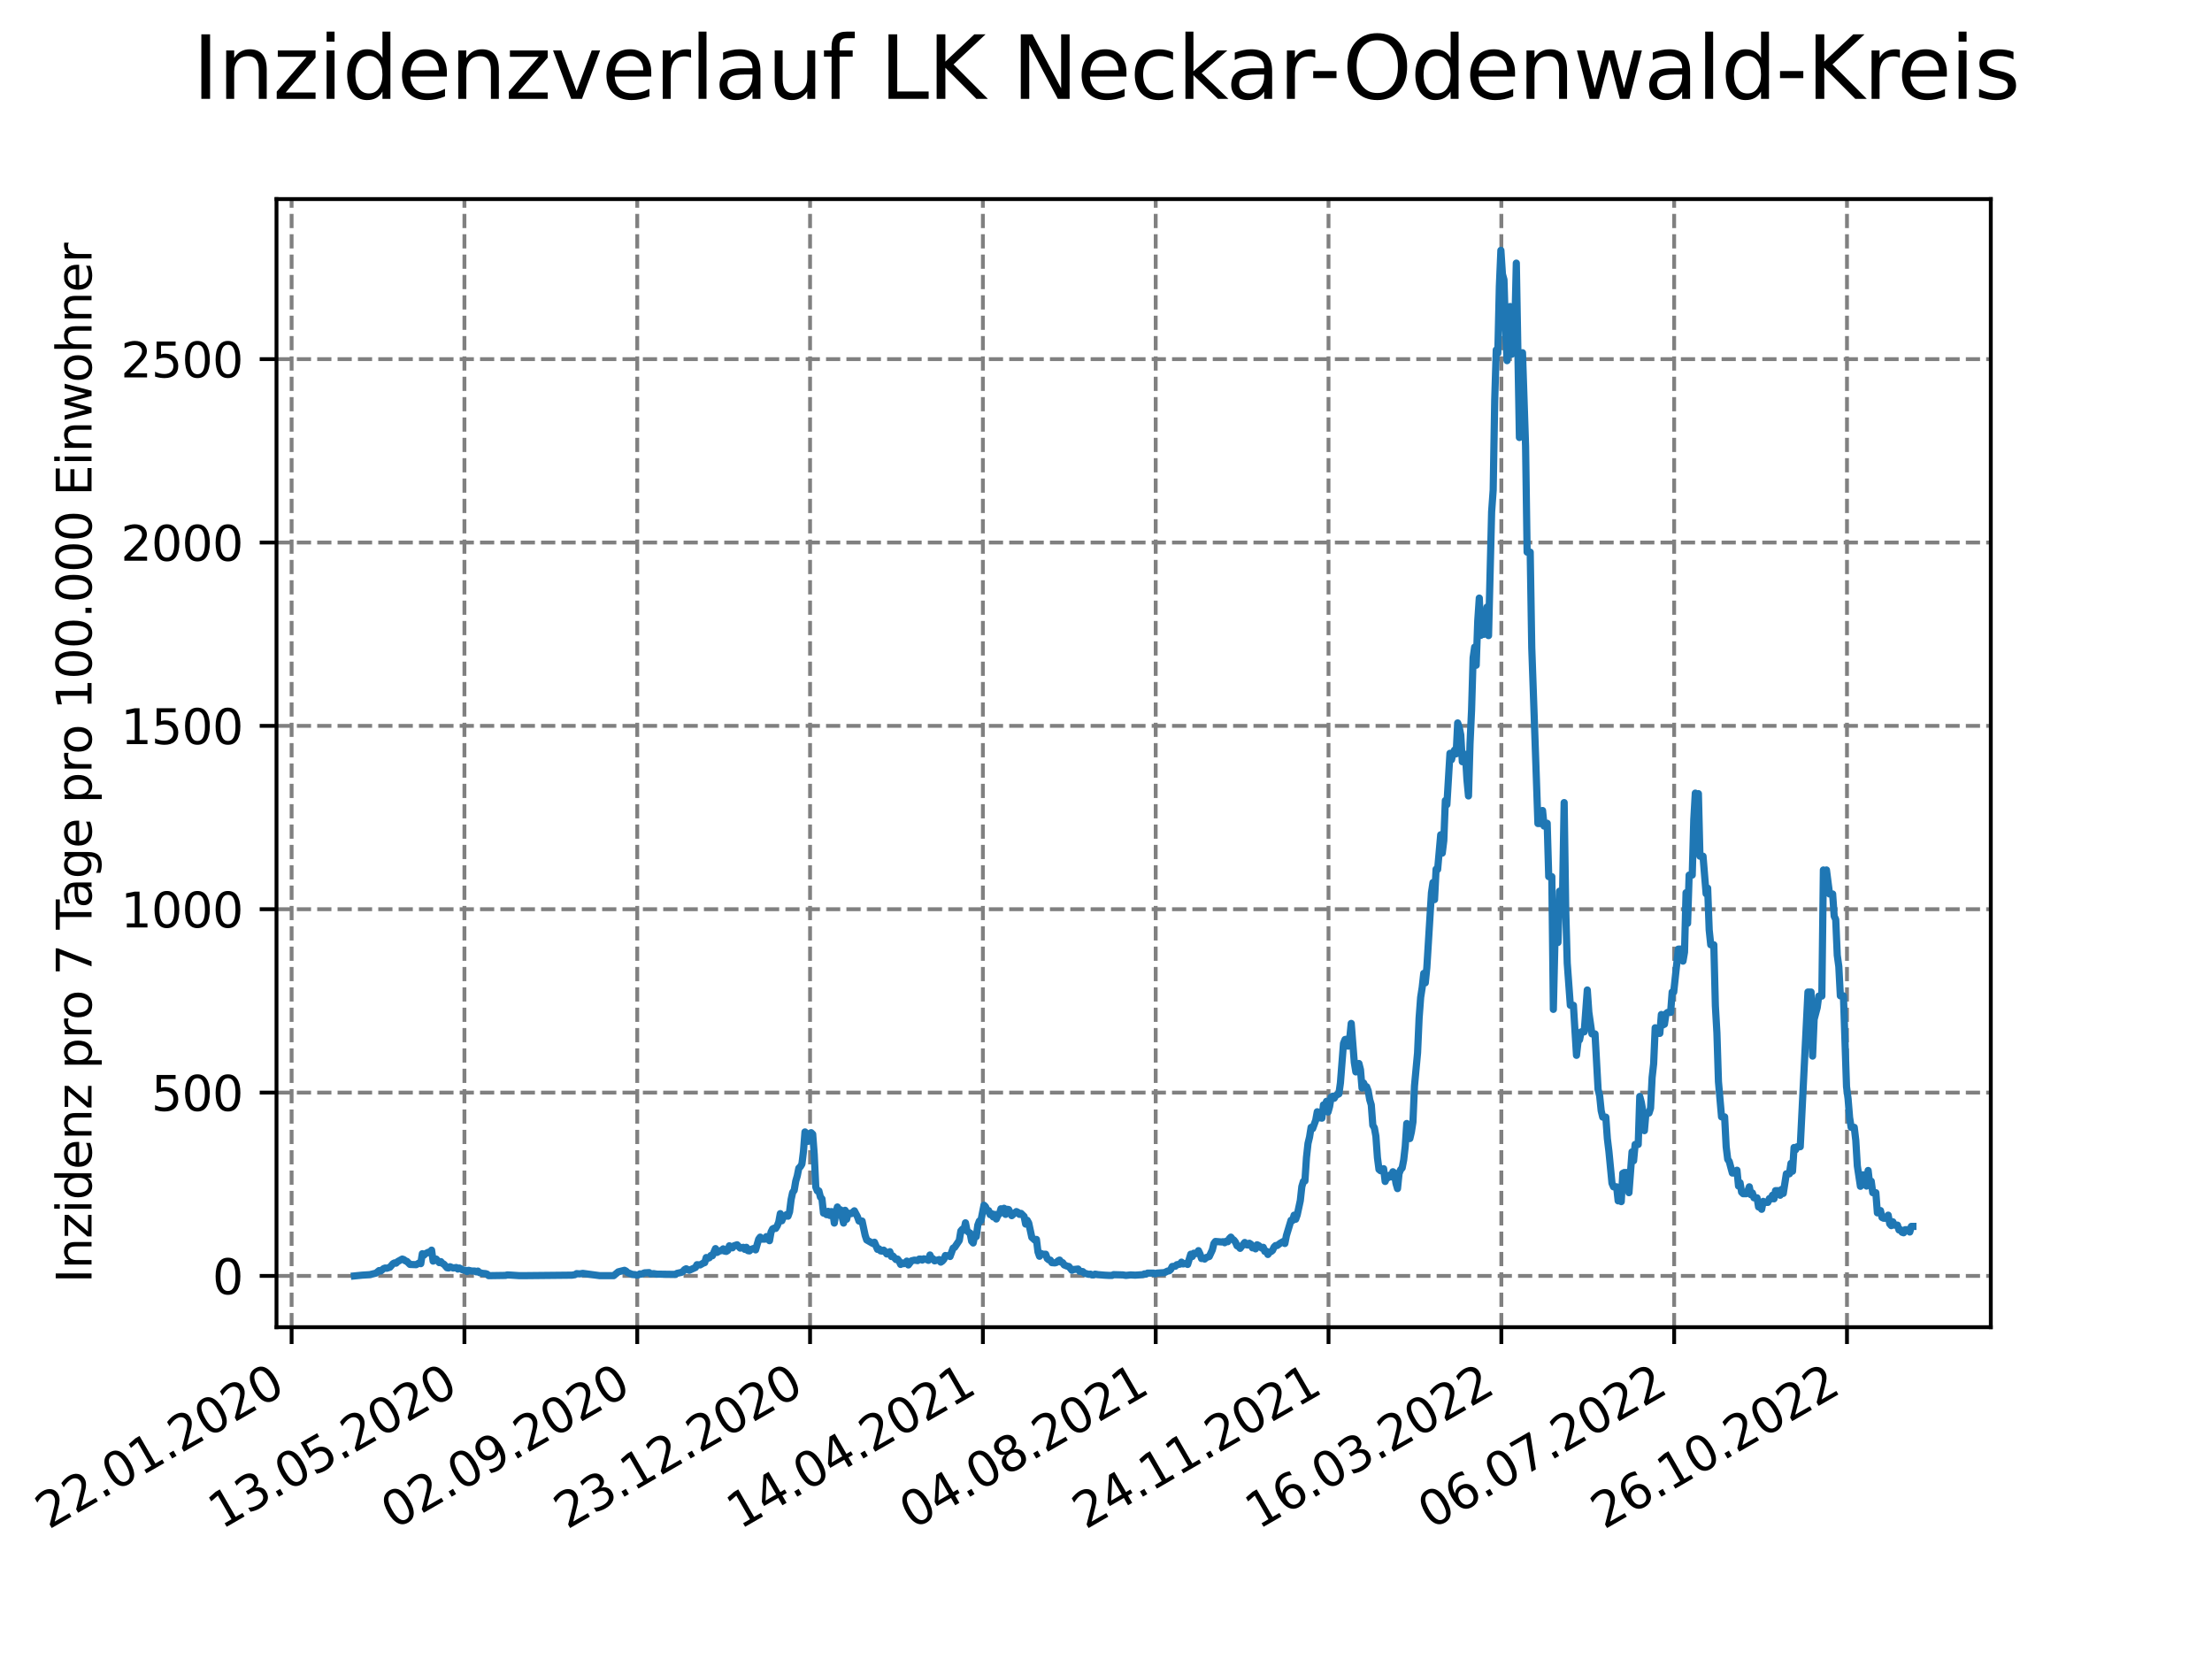 <?xml version="1.0" encoding="utf-8" standalone="no"?>
<!DOCTYPE svg PUBLIC "-//W3C//DTD SVG 1.1//EN"
  "http://www.w3.org/Graphics/SVG/1.1/DTD/svg11.dtd">
<svg xmlns:xlink="http://www.w3.org/1999/xlink" width="460.8pt" height="345.6pt" viewBox="0 0 460.8 345.6" xmlns="http://www.w3.org/2000/svg" version="1.1">
 <defs>
  <style type="text/css">*{stroke-linejoin: round; stroke-linecap: butt}</style>
 </defs>
 <g id="figure_1">
  <g id="patch_1">
   <path d="M 0 345.6 
L 460.8 345.6 
L 460.8 0 
L 0 0 
z
" style="fill: #ffffff"/>
  </g>
  <g id="axes_1">
   <g id="patch_2">
    <path d="M 57.6 276.48 
L 414.72 276.48 
L 414.72 41.472 
L 57.6 41.472 
z
" style="fill: #ffffff"/>
   </g>
   <g id="matplotlib.axis_1">
    <g id="xtick_1">
     <g id="line2d_1">
      <path d="M 60.747 276.48 
L 60.747 41.472 
" clip-path="url(#pd9666ef6de)" style="fill: none; stroke-dasharray: 2.96,1.28; stroke-dashoffset: 0; stroke: #808080; stroke-width: 0.8"/>
     </g>
     <g id="line2d_2">
      <defs>
       <path id="m650c2dc997" d="M 0 0 
L 0 3.5 
" style="stroke: #000000; stroke-width: 0.8"/>
      </defs>
      <g>
       <use xlink:href="#m650c2dc997" x="60.747" y="276.48" style="stroke: #000000; stroke-width: 0.8"/>
      </g>
     </g>
     <g id="text_1">
      <!-- 22.01.2020 -->
      <g transform="translate(10.122 318.689) rotate(-30) scale(0.1 -0.1)">
       <defs>
        <path id="DejaVuSans-32" d="M 1228 531 
L 3431 531 
L 3431 0 
L 469 0 
L 469 531 
Q 828 903 1448 1529 
Q 2069 2156 2228 2338 
Q 2531 2678 2651 2914 
Q 2772 3150 2772 3378 
Q 2772 3750 2511 3984 
Q 2250 4219 1831 4219 
Q 1534 4219 1204 4116 
Q 875 4013 500 3803 
L 500 4441 
Q 881 4594 1212 4672 
Q 1544 4750 1819 4750 
Q 2544 4750 2975 4387 
Q 3406 4025 3406 3419 
Q 3406 3131 3298 2873 
Q 3191 2616 2906 2266 
Q 2828 2175 2409 1742 
Q 1991 1309 1228 531 
z
" transform="scale(0.016)"/>
        <path id="DejaVuSans-2e" d="M 684 794 
L 1344 794 
L 1344 0 
L 684 0 
L 684 794 
z
" transform="scale(0.016)"/>
        <path id="DejaVuSans-30" d="M 2034 4250 
Q 1547 4250 1301 3770 
Q 1056 3291 1056 2328 
Q 1056 1369 1301 889 
Q 1547 409 2034 409 
Q 2525 409 2770 889 
Q 3016 1369 3016 2328 
Q 3016 3291 2770 3770 
Q 2525 4250 2034 4250 
z
M 2034 4750 
Q 2819 4750 3233 4129 
Q 3647 3509 3647 2328 
Q 3647 1150 3233 529 
Q 2819 -91 2034 -91 
Q 1250 -91 836 529 
Q 422 1150 422 2328 
Q 422 3509 836 4129 
Q 1250 4750 2034 4750 
z
" transform="scale(0.016)"/>
        <path id="DejaVuSans-31" d="M 794 531 
L 1825 531 
L 1825 4091 
L 703 3866 
L 703 4441 
L 1819 4666 
L 2450 4666 
L 2450 531 
L 3481 531 
L 3481 0 
L 794 0 
L 794 531 
z
" transform="scale(0.016)"/>
       </defs>
       <use xlink:href="#DejaVuSans-32"/>
       <use xlink:href="#DejaVuSans-32" x="63.623"/>
       <use xlink:href="#DejaVuSans-2e" x="127.246"/>
       <use xlink:href="#DejaVuSans-30" x="159.033"/>
       <use xlink:href="#DejaVuSans-31" x="222.656"/>
       <use xlink:href="#DejaVuSans-2e" x="286.279"/>
       <use xlink:href="#DejaVuSans-32" x="318.066"/>
       <use xlink:href="#DejaVuSans-30" x="381.689"/>
       <use xlink:href="#DejaVuSans-32" x="445.312"/>
       <use xlink:href="#DejaVuSans-30" x="508.936"/>
      </g>
     </g>
    </g>
    <g id="xtick_2">
     <g id="line2d_3">
      <path d="M 96.749 276.48 
L 96.749 41.472 
" clip-path="url(#pd9666ef6de)" style="fill: none; stroke-dasharray: 2.96,1.28; stroke-dashoffset: 0; stroke: #808080; stroke-width: 0.8"/>
     </g>
     <g id="line2d_4">
      <g>
       <use xlink:href="#m650c2dc997" x="96.749" y="276.48" style="stroke: #000000; stroke-width: 0.8"/>
      </g>
     </g>
     <g id="text_2">
      <!-- 13.05.2020 -->
      <g transform="translate(46.124 318.689) rotate(-30) scale(0.1 -0.1)">
       <defs>
        <path id="DejaVuSans-33" d="M 2597 2516 
Q 3050 2419 3304 2112 
Q 3559 1806 3559 1356 
Q 3559 666 3084 287 
Q 2609 -91 1734 -91 
Q 1441 -91 1130 -33 
Q 819 25 488 141 
L 488 750 
Q 750 597 1062 519 
Q 1375 441 1716 441 
Q 2309 441 2620 675 
Q 2931 909 2931 1356 
Q 2931 1769 2642 2001 
Q 2353 2234 1838 2234 
L 1294 2234 
L 1294 2753 
L 1863 2753 
Q 2328 2753 2575 2939 
Q 2822 3125 2822 3475 
Q 2822 3834 2567 4026 
Q 2313 4219 1838 4219 
Q 1578 4219 1281 4162 
Q 984 4106 628 3988 
L 628 4550 
Q 988 4650 1302 4700 
Q 1616 4750 1894 4750 
Q 2613 4750 3031 4423 
Q 3450 4097 3450 3541 
Q 3450 3153 3228 2886 
Q 3006 2619 2597 2516 
z
" transform="scale(0.016)"/>
        <path id="DejaVuSans-35" d="M 691 4666 
L 3169 4666 
L 3169 4134 
L 1269 4134 
L 1269 2991 
Q 1406 3038 1543 3061 
Q 1681 3084 1819 3084 
Q 2600 3084 3056 2656 
Q 3513 2228 3513 1497 
Q 3513 744 3044 326 
Q 2575 -91 1722 -91 
Q 1428 -91 1123 -41 
Q 819 9 494 109 
L 494 744 
Q 775 591 1075 516 
Q 1375 441 1709 441 
Q 2250 441 2565 725 
Q 2881 1009 2881 1497 
Q 2881 1984 2565 2268 
Q 2250 2553 1709 2553 
Q 1456 2553 1204 2497 
Q 953 2441 691 2322 
L 691 4666 
z
" transform="scale(0.016)"/>
       </defs>
       <use xlink:href="#DejaVuSans-31"/>
       <use xlink:href="#DejaVuSans-33" x="63.623"/>
       <use xlink:href="#DejaVuSans-2e" x="127.246"/>
       <use xlink:href="#DejaVuSans-30" x="159.033"/>
       <use xlink:href="#DejaVuSans-35" x="222.656"/>
       <use xlink:href="#DejaVuSans-2e" x="286.279"/>
       <use xlink:href="#DejaVuSans-32" x="318.066"/>
       <use xlink:href="#DejaVuSans-30" x="381.689"/>
       <use xlink:href="#DejaVuSans-32" x="445.312"/>
       <use xlink:href="#DejaVuSans-30" x="508.936"/>
      </g>
     </g>
    </g>
    <g id="xtick_3">
     <g id="line2d_5">
      <path d="M 132.75 276.48 
L 132.75 41.472 
" clip-path="url(#pd9666ef6de)" style="fill: none; stroke-dasharray: 2.96,1.28; stroke-dashoffset: 0; stroke: #808080; stroke-width: 0.8"/>
     </g>
     <g id="line2d_6">
      <g>
       <use xlink:href="#m650c2dc997" x="132.75" y="276.48" style="stroke: #000000; stroke-width: 0.8"/>
      </g>
     </g>
     <g id="text_3">
      <!-- 02.09.2020 -->
      <g transform="translate(82.125 318.689) rotate(-30) scale(0.1 -0.1)">
       <defs>
        <path id="DejaVuSans-39" d="M 703 97 
L 703 672 
Q 941 559 1184 500 
Q 1428 441 1663 441 
Q 2288 441 2617 861 
Q 2947 1281 2994 2138 
Q 2813 1869 2534 1725 
Q 2256 1581 1919 1581 
Q 1219 1581 811 2004 
Q 403 2428 403 3163 
Q 403 3881 828 4315 
Q 1253 4750 1959 4750 
Q 2769 4750 3195 4129 
Q 3622 3509 3622 2328 
Q 3622 1225 3098 567 
Q 2575 -91 1691 -91 
Q 1453 -91 1209 -44 
Q 966 3 703 97 
z
M 1959 2075 
Q 2384 2075 2632 2365 
Q 2881 2656 2881 3163 
Q 2881 3666 2632 3958 
Q 2384 4250 1959 4250 
Q 1534 4250 1286 3958 
Q 1038 3666 1038 3163 
Q 1038 2656 1286 2365 
Q 1534 2075 1959 2075 
z
" transform="scale(0.016)"/>
       </defs>
       <use xlink:href="#DejaVuSans-30"/>
       <use xlink:href="#DejaVuSans-32" x="63.623"/>
       <use xlink:href="#DejaVuSans-2e" x="127.246"/>
       <use xlink:href="#DejaVuSans-30" x="159.033"/>
       <use xlink:href="#DejaVuSans-39" x="222.656"/>
       <use xlink:href="#DejaVuSans-2e" x="286.279"/>
       <use xlink:href="#DejaVuSans-32" x="318.066"/>
       <use xlink:href="#DejaVuSans-30" x="381.689"/>
       <use xlink:href="#DejaVuSans-32" x="445.312"/>
       <use xlink:href="#DejaVuSans-30" x="508.936"/>
      </g>
     </g>
    </g>
    <g id="xtick_4">
     <g id="line2d_7">
      <path d="M 168.751 276.48 
L 168.751 41.472 
" clip-path="url(#pd9666ef6de)" style="fill: none; stroke-dasharray: 2.96,1.28; stroke-dashoffset: 0; stroke: #808080; stroke-width: 0.8"/>
     </g>
     <g id="line2d_8">
      <g>
       <use xlink:href="#m650c2dc997" x="168.751" y="276.48" style="stroke: #000000; stroke-width: 0.8"/>
      </g>
     </g>
     <g id="text_4">
      <!-- 23.12.2020 -->
      <g transform="translate(118.126 318.689) rotate(-30) scale(0.1 -0.1)">
       <use xlink:href="#DejaVuSans-32"/>
       <use xlink:href="#DejaVuSans-33" x="63.623"/>
       <use xlink:href="#DejaVuSans-2e" x="127.246"/>
       <use xlink:href="#DejaVuSans-31" x="159.033"/>
       <use xlink:href="#DejaVuSans-32" x="222.656"/>
       <use xlink:href="#DejaVuSans-2e" x="286.279"/>
       <use xlink:href="#DejaVuSans-32" x="318.066"/>
       <use xlink:href="#DejaVuSans-30" x="381.689"/>
       <use xlink:href="#DejaVuSans-32" x="445.312"/>
       <use xlink:href="#DejaVuSans-30" x="508.936"/>
      </g>
     </g>
    </g>
    <g id="xtick_5">
     <g id="line2d_9">
      <path d="M 204.753 276.48 
L 204.753 41.472 
" clip-path="url(#pd9666ef6de)" style="fill: none; stroke-dasharray: 2.96,1.28; stroke-dashoffset: 0; stroke: #808080; stroke-width: 0.8"/>
     </g>
     <g id="line2d_10">
      <g>
       <use xlink:href="#m650c2dc997" x="204.753" y="276.48" style="stroke: #000000; stroke-width: 0.8"/>
      </g>
     </g>
     <g id="text_5">
      <!-- 14.04.2021 -->
      <g transform="translate(154.127 318.689) rotate(-30) scale(0.1 -0.1)">
       <defs>
        <path id="DejaVuSans-34" d="M 2419 4116 
L 825 1625 
L 2419 1625 
L 2419 4116 
z
M 2253 4666 
L 3047 4666 
L 3047 1625 
L 3713 1625 
L 3713 1100 
L 3047 1100 
L 3047 0 
L 2419 0 
L 2419 1100 
L 313 1100 
L 313 1709 
L 2253 4666 
z
" transform="scale(0.016)"/>
       </defs>
       <use xlink:href="#DejaVuSans-31"/>
       <use xlink:href="#DejaVuSans-34" x="63.623"/>
       <use xlink:href="#DejaVuSans-2e" x="127.246"/>
       <use xlink:href="#DejaVuSans-30" x="159.033"/>
       <use xlink:href="#DejaVuSans-34" x="222.656"/>
       <use xlink:href="#DejaVuSans-2e" x="286.279"/>
       <use xlink:href="#DejaVuSans-32" x="318.066"/>
       <use xlink:href="#DejaVuSans-30" x="381.689"/>
       <use xlink:href="#DejaVuSans-32" x="445.312"/>
       <use xlink:href="#DejaVuSans-31" x="508.936"/>
      </g>
     </g>
    </g>
    <g id="xtick_6">
     <g id="line2d_11">
      <path d="M 240.754 276.48 
L 240.754 41.472 
" clip-path="url(#pd9666ef6de)" style="fill: none; stroke-dasharray: 2.96,1.28; stroke-dashoffset: 0; stroke: #808080; stroke-width: 0.8"/>
     </g>
     <g id="line2d_12">
      <g>
       <use xlink:href="#m650c2dc997" x="240.754" y="276.48" style="stroke: #000000; stroke-width: 0.8"/>
      </g>
     </g>
     <g id="text_6">
      <!-- 04.08.2021 -->
      <g transform="translate(190.129 318.689) rotate(-30) scale(0.1 -0.1)">
       <defs>
        <path id="DejaVuSans-38" d="M 2034 2216 
Q 1584 2216 1326 1975 
Q 1069 1734 1069 1313 
Q 1069 891 1326 650 
Q 1584 409 2034 409 
Q 2484 409 2743 651 
Q 3003 894 3003 1313 
Q 3003 1734 2745 1975 
Q 2488 2216 2034 2216 
z
M 1403 2484 
Q 997 2584 770 2862 
Q 544 3141 544 3541 
Q 544 4100 942 4425 
Q 1341 4750 2034 4750 
Q 2731 4750 3128 4425 
Q 3525 4100 3525 3541 
Q 3525 3141 3298 2862 
Q 3072 2584 2669 2484 
Q 3125 2378 3379 2068 
Q 3634 1759 3634 1313 
Q 3634 634 3220 271 
Q 2806 -91 2034 -91 
Q 1263 -91 848 271 
Q 434 634 434 1313 
Q 434 1759 690 2068 
Q 947 2378 1403 2484 
z
M 1172 3481 
Q 1172 3119 1398 2916 
Q 1625 2713 2034 2713 
Q 2441 2713 2670 2916 
Q 2900 3119 2900 3481 
Q 2900 3844 2670 4047 
Q 2441 4250 2034 4250 
Q 1625 4250 1398 4047 
Q 1172 3844 1172 3481 
z
" transform="scale(0.016)"/>
       </defs>
       <use xlink:href="#DejaVuSans-30"/>
       <use xlink:href="#DejaVuSans-34" x="63.623"/>
       <use xlink:href="#DejaVuSans-2e" x="127.246"/>
       <use xlink:href="#DejaVuSans-30" x="159.033"/>
       <use xlink:href="#DejaVuSans-38" x="222.656"/>
       <use xlink:href="#DejaVuSans-2e" x="286.279"/>
       <use xlink:href="#DejaVuSans-32" x="318.066"/>
       <use xlink:href="#DejaVuSans-30" x="381.689"/>
       <use xlink:href="#DejaVuSans-32" x="445.312"/>
       <use xlink:href="#DejaVuSans-31" x="508.936"/>
      </g>
     </g>
    </g>
    <g id="xtick_7">
     <g id="line2d_13">
      <path d="M 276.755 276.48 
L 276.755 41.472 
" clip-path="url(#pd9666ef6de)" style="fill: none; stroke-dasharray: 2.96,1.28; stroke-dashoffset: 0; stroke: #808080; stroke-width: 0.8"/>
     </g>
     <g id="line2d_14">
      <g>
       <use xlink:href="#m650c2dc997" x="276.755" y="276.48" style="stroke: #000000; stroke-width: 0.8"/>
      </g>
     </g>
     <g id="text_7">
      <!-- 24.11.2021 -->
      <g transform="translate(226.13 318.689) rotate(-30) scale(0.1 -0.1)">
       <use xlink:href="#DejaVuSans-32"/>
       <use xlink:href="#DejaVuSans-34" x="63.623"/>
       <use xlink:href="#DejaVuSans-2e" x="127.246"/>
       <use xlink:href="#DejaVuSans-31" x="159.033"/>
       <use xlink:href="#DejaVuSans-31" x="222.656"/>
       <use xlink:href="#DejaVuSans-2e" x="286.279"/>
       <use xlink:href="#DejaVuSans-32" x="318.066"/>
       <use xlink:href="#DejaVuSans-30" x="381.689"/>
       <use xlink:href="#DejaVuSans-32" x="445.312"/>
       <use xlink:href="#DejaVuSans-31" x="508.936"/>
      </g>
     </g>
    </g>
    <g id="xtick_8">
     <g id="line2d_15">
      <path d="M 312.757 276.48 
L 312.757 41.472 
" clip-path="url(#pd9666ef6de)" style="fill: none; stroke-dasharray: 2.96,1.28; stroke-dashoffset: 0; stroke: #808080; stroke-width: 0.8"/>
     </g>
     <g id="line2d_16">
      <g>
       <use xlink:href="#m650c2dc997" x="312.757" y="276.48" style="stroke: #000000; stroke-width: 0.8"/>
      </g>
     </g>
     <g id="text_8">
      <!-- 16.03.2022 -->
      <g transform="translate(262.131 318.689) rotate(-30) scale(0.1 -0.1)">
       <defs>
        <path id="DejaVuSans-36" d="M 2113 2584 
Q 1688 2584 1439 2293 
Q 1191 2003 1191 1497 
Q 1191 994 1439 701 
Q 1688 409 2113 409 
Q 2538 409 2786 701 
Q 3034 994 3034 1497 
Q 3034 2003 2786 2293 
Q 2538 2584 2113 2584 
z
M 3366 4563 
L 3366 3988 
Q 3128 4100 2886 4159 
Q 2644 4219 2406 4219 
Q 1781 4219 1451 3797 
Q 1122 3375 1075 2522 
Q 1259 2794 1537 2939 
Q 1816 3084 2150 3084 
Q 2853 3084 3261 2657 
Q 3669 2231 3669 1497 
Q 3669 778 3244 343 
Q 2819 -91 2113 -91 
Q 1303 -91 875 529 
Q 447 1150 447 2328 
Q 447 3434 972 4092 
Q 1497 4750 2381 4750 
Q 2619 4750 2861 4703 
Q 3103 4656 3366 4563 
z
" transform="scale(0.016)"/>
       </defs>
       <use xlink:href="#DejaVuSans-31"/>
       <use xlink:href="#DejaVuSans-36" x="63.623"/>
       <use xlink:href="#DejaVuSans-2e" x="127.246"/>
       <use xlink:href="#DejaVuSans-30" x="159.033"/>
       <use xlink:href="#DejaVuSans-33" x="222.656"/>
       <use xlink:href="#DejaVuSans-2e" x="286.279"/>
       <use xlink:href="#DejaVuSans-32" x="318.066"/>
       <use xlink:href="#DejaVuSans-30" x="381.689"/>
       <use xlink:href="#DejaVuSans-32" x="445.312"/>
       <use xlink:href="#DejaVuSans-32" x="508.936"/>
      </g>
     </g>
    </g>
    <g id="xtick_9">
     <g id="line2d_17">
      <path d="M 348.758 276.48 
L 348.758 41.472 
" clip-path="url(#pd9666ef6de)" style="fill: none; stroke-dasharray: 2.96,1.28; stroke-dashoffset: 0; stroke: #808080; stroke-width: 0.8"/>
     </g>
     <g id="line2d_18">
      <g>
       <use xlink:href="#m650c2dc997" x="348.758" y="276.48" style="stroke: #000000; stroke-width: 0.8"/>
      </g>
     </g>
     <g id="text_9">
      <!-- 06.07.2022 -->
      <g transform="translate(298.133 318.689) rotate(-30) scale(0.1 -0.1)">
       <defs>
        <path id="DejaVuSans-37" d="M 525 4666 
L 3525 4666 
L 3525 4397 
L 1831 0 
L 1172 0 
L 2766 4134 
L 525 4134 
L 525 4666 
z
" transform="scale(0.016)"/>
       </defs>
       <use xlink:href="#DejaVuSans-30"/>
       <use xlink:href="#DejaVuSans-36" x="63.623"/>
       <use xlink:href="#DejaVuSans-2e" x="127.246"/>
       <use xlink:href="#DejaVuSans-30" x="159.033"/>
       <use xlink:href="#DejaVuSans-37" x="222.656"/>
       <use xlink:href="#DejaVuSans-2e" x="286.279"/>
       <use xlink:href="#DejaVuSans-32" x="318.066"/>
       <use xlink:href="#DejaVuSans-30" x="381.689"/>
       <use xlink:href="#DejaVuSans-32" x="445.312"/>
       <use xlink:href="#DejaVuSans-32" x="508.936"/>
      </g>
     </g>
    </g>
    <g id="xtick_10">
     <g id="line2d_19">
      <path d="M 384.759 276.48 
L 384.759 41.472 
" clip-path="url(#pd9666ef6de)" style="fill: none; stroke-dasharray: 2.96,1.28; stroke-dashoffset: 0; stroke: #808080; stroke-width: 0.8"/>
     </g>
     <g id="line2d_20">
      <g>
       <use xlink:href="#m650c2dc997" x="384.759" y="276.48" style="stroke: #000000; stroke-width: 0.8"/>
      </g>
     </g>
     <g id="text_10">
      <!-- 26.10.2022 -->
      <g transform="translate(334.134 318.689) rotate(-30) scale(0.1 -0.1)">
       <use xlink:href="#DejaVuSans-32"/>
       <use xlink:href="#DejaVuSans-36" x="63.623"/>
       <use xlink:href="#DejaVuSans-2e" x="127.246"/>
       <use xlink:href="#DejaVuSans-31" x="159.033"/>
       <use xlink:href="#DejaVuSans-30" x="222.656"/>
       <use xlink:href="#DejaVuSans-2e" x="286.279"/>
       <use xlink:href="#DejaVuSans-32" x="318.066"/>
       <use xlink:href="#DejaVuSans-30" x="381.689"/>
       <use xlink:href="#DejaVuSans-32" x="445.312"/>
       <use xlink:href="#DejaVuSans-32" x="508.936"/>
      </g>
     </g>
    </g>
   </g>
   <g id="matplotlib.axis_2">
    <g id="ytick_1">
     <g id="line2d_21">
      <path d="M 57.6 265.798 
L 414.72 265.798 
" clip-path="url(#pd9666ef6de)" style="fill: none; stroke-dasharray: 2.96,1.28; stroke-dashoffset: 0; stroke: #808080; stroke-width: 0.8"/>
     </g>
     <g id="line2d_22">
      <defs>
       <path id="me81bacbdd4" d="M 0 0 
L -3.5 0 
" style="stroke: #000000; stroke-width: 0.8"/>
      </defs>
      <g>
       <use xlink:href="#me81bacbdd4" x="57.6" y="265.798" style="stroke: #000000; stroke-width: 0.8"/>
      </g>
     </g>
     <g id="text_11">
      <!-- 0 -->
      <g transform="translate(44.237 269.597) scale(0.1 -0.1)">
       <use xlink:href="#DejaVuSans-30"/>
      </g>
     </g>
    </g>
    <g id="ytick_2">
     <g id="line2d_23">
      <path d="M 57.6 227.602 
L 414.72 227.602 
" clip-path="url(#pd9666ef6de)" style="fill: none; stroke-dasharray: 2.96,1.28; stroke-dashoffset: 0; stroke: #808080; stroke-width: 0.8"/>
     </g>
     <g id="line2d_24">
      <g>
       <use xlink:href="#me81bacbdd4" x="57.6" y="227.602" style="stroke: #000000; stroke-width: 0.8"/>
      </g>
     </g>
     <g id="text_12">
      <!-- 500 -->
      <g transform="translate(31.512 231.402) scale(0.1 -0.1)">
       <use xlink:href="#DejaVuSans-35"/>
       <use xlink:href="#DejaVuSans-30" x="63.623"/>
       <use xlink:href="#DejaVuSans-30" x="127.246"/>
      </g>
     </g>
    </g>
    <g id="ytick_3">
     <g id="line2d_25">
      <path d="M 57.6 189.407 
L 414.72 189.407 
" clip-path="url(#pd9666ef6de)" style="fill: none; stroke-dasharray: 2.96,1.28; stroke-dashoffset: 0; stroke: #808080; stroke-width: 0.8"/>
     </g>
     <g id="line2d_26">
      <g>
       <use xlink:href="#me81bacbdd4" x="57.6" y="189.407" style="stroke: #000000; stroke-width: 0.8"/>
      </g>
     </g>
     <g id="text_13">
      <!-- 1000 -->
      <g transform="translate(25.15 193.206) scale(0.1 -0.1)">
       <use xlink:href="#DejaVuSans-31"/>
       <use xlink:href="#DejaVuSans-30" x="63.623"/>
       <use xlink:href="#DejaVuSans-30" x="127.246"/>
       <use xlink:href="#DejaVuSans-30" x="190.869"/>
      </g>
     </g>
    </g>
    <g id="ytick_4">
     <g id="line2d_27">
      <path d="M 57.6 151.211 
L 414.72 151.211 
" clip-path="url(#pd9666ef6de)" style="fill: none; stroke-dasharray: 2.96,1.28; stroke-dashoffset: 0; stroke: #808080; stroke-width: 0.8"/>
     </g>
     <g id="line2d_28">
      <g>
       <use xlink:href="#me81bacbdd4" x="57.6" y="151.211" style="stroke: #000000; stroke-width: 0.8"/>
      </g>
     </g>
     <g id="text_14">
      <!-- 1500 -->
      <g transform="translate(25.15 155.01) scale(0.1 -0.1)">
       <use xlink:href="#DejaVuSans-31"/>
       <use xlink:href="#DejaVuSans-35" x="63.623"/>
       <use xlink:href="#DejaVuSans-30" x="127.246"/>
       <use xlink:href="#DejaVuSans-30" x="190.869"/>
      </g>
     </g>
    </g>
    <g id="ytick_5">
     <g id="line2d_29">
      <path d="M 57.6 113.016 
L 414.72 113.016 
" clip-path="url(#pd9666ef6de)" style="fill: none; stroke-dasharray: 2.96,1.28; stroke-dashoffset: 0; stroke: #808080; stroke-width: 0.8"/>
     </g>
     <g id="line2d_30">
      <g>
       <use xlink:href="#me81bacbdd4" x="57.6" y="113.016" style="stroke: #000000; stroke-width: 0.8"/>
      </g>
     </g>
     <g id="text_15">
      <!-- 2000 -->
      <g transform="translate(25.15 116.815) scale(0.1 -0.1)">
       <use xlink:href="#DejaVuSans-32"/>
       <use xlink:href="#DejaVuSans-30" x="63.623"/>
       <use xlink:href="#DejaVuSans-30" x="127.246"/>
       <use xlink:href="#DejaVuSans-30" x="190.869"/>
      </g>
     </g>
    </g>
    <g id="ytick_6">
     <g id="line2d_31">
      <path d="M 57.6 74.82 
L 414.72 74.82 
" clip-path="url(#pd9666ef6de)" style="fill: none; stroke-dasharray: 2.96,1.28; stroke-dashoffset: 0; stroke: #808080; stroke-width: 0.8"/>
     </g>
     <g id="line2d_32">
      <g>
       <use xlink:href="#me81bacbdd4" x="57.6" y="74.82" style="stroke: #000000; stroke-width: 0.8"/>
      </g>
     </g>
     <g id="text_16">
      <!-- 2500 -->
      <g transform="translate(25.15 78.619) scale(0.1 -0.1)">
       <use xlink:href="#DejaVuSans-32"/>
       <use xlink:href="#DejaVuSans-35" x="63.623"/>
       <use xlink:href="#DejaVuSans-30" x="127.246"/>
       <use xlink:href="#DejaVuSans-30" x="190.869"/>
      </g>
     </g>
    </g>
    <g id="text_17">
     <!-- Inzidenz pro 7 Tage pro 100.000 Einwohner -->
     <g transform="translate(19.07 267.301) rotate(-90) scale(0.1 -0.1)">
      <defs>
       <path id="DejaVuSans-49" d="M 628 4666 
L 1259 4666 
L 1259 0 
L 628 0 
L 628 4666 
z
" transform="scale(0.016)"/>
       <path id="DejaVuSans-6e" d="M 3513 2113 
L 3513 0 
L 2938 0 
L 2938 2094 
Q 2938 2591 2744 2837 
Q 2550 3084 2163 3084 
Q 1697 3084 1428 2787 
Q 1159 2491 1159 1978 
L 1159 0 
L 581 0 
L 581 3500 
L 1159 3500 
L 1159 2956 
Q 1366 3272 1645 3428 
Q 1925 3584 2291 3584 
Q 2894 3584 3203 3211 
Q 3513 2838 3513 2113 
z
" transform="scale(0.016)"/>
       <path id="DejaVuSans-7a" d="M 353 3500 
L 3084 3500 
L 3084 2975 
L 922 459 
L 3084 459 
L 3084 0 
L 275 0 
L 275 525 
L 2438 3041 
L 353 3041 
L 353 3500 
z
" transform="scale(0.016)"/>
       <path id="DejaVuSans-69" d="M 603 3500 
L 1178 3500 
L 1178 0 
L 603 0 
L 603 3500 
z
M 603 4863 
L 1178 4863 
L 1178 4134 
L 603 4134 
L 603 4863 
z
" transform="scale(0.016)"/>
       <path id="DejaVuSans-64" d="M 2906 2969 
L 2906 4863 
L 3481 4863 
L 3481 0 
L 2906 0 
L 2906 525 
Q 2725 213 2448 61 
Q 2172 -91 1784 -91 
Q 1150 -91 751 415 
Q 353 922 353 1747 
Q 353 2572 751 3078 
Q 1150 3584 1784 3584 
Q 2172 3584 2448 3432 
Q 2725 3281 2906 2969 
z
M 947 1747 
Q 947 1113 1208 752 
Q 1469 391 1925 391 
Q 2381 391 2643 752 
Q 2906 1113 2906 1747 
Q 2906 2381 2643 2742 
Q 2381 3103 1925 3103 
Q 1469 3103 1208 2742 
Q 947 2381 947 1747 
z
" transform="scale(0.016)"/>
       <path id="DejaVuSans-65" d="M 3597 1894 
L 3597 1613 
L 953 1613 
Q 991 1019 1311 708 
Q 1631 397 2203 397 
Q 2534 397 2845 478 
Q 3156 559 3463 722 
L 3463 178 
Q 3153 47 2828 -22 
Q 2503 -91 2169 -91 
Q 1331 -91 842 396 
Q 353 884 353 1716 
Q 353 2575 817 3079 
Q 1281 3584 2069 3584 
Q 2775 3584 3186 3129 
Q 3597 2675 3597 1894 
z
M 3022 2063 
Q 3016 2534 2758 2815 
Q 2500 3097 2075 3097 
Q 1594 3097 1305 2825 
Q 1016 2553 972 2059 
L 3022 2063 
z
" transform="scale(0.016)"/>
       <path id="DejaVuSans-20" transform="scale(0.016)"/>
       <path id="DejaVuSans-70" d="M 1159 525 
L 1159 -1331 
L 581 -1331 
L 581 3500 
L 1159 3500 
L 1159 2969 
Q 1341 3281 1617 3432 
Q 1894 3584 2278 3584 
Q 2916 3584 3314 3078 
Q 3713 2572 3713 1747 
Q 3713 922 3314 415 
Q 2916 -91 2278 -91 
Q 1894 -91 1617 61 
Q 1341 213 1159 525 
z
M 3116 1747 
Q 3116 2381 2855 2742 
Q 2594 3103 2138 3103 
Q 1681 3103 1420 2742 
Q 1159 2381 1159 1747 
Q 1159 1113 1420 752 
Q 1681 391 2138 391 
Q 2594 391 2855 752 
Q 3116 1113 3116 1747 
z
" transform="scale(0.016)"/>
       <path id="DejaVuSans-72" d="M 2631 2963 
Q 2534 3019 2420 3045 
Q 2306 3072 2169 3072 
Q 1681 3072 1420 2755 
Q 1159 2438 1159 1844 
L 1159 0 
L 581 0 
L 581 3500 
L 1159 3500 
L 1159 2956 
Q 1341 3275 1631 3429 
Q 1922 3584 2338 3584 
Q 2397 3584 2469 3576 
Q 2541 3569 2628 3553 
L 2631 2963 
z
" transform="scale(0.016)"/>
       <path id="DejaVuSans-6f" d="M 1959 3097 
Q 1497 3097 1228 2736 
Q 959 2375 959 1747 
Q 959 1119 1226 758 
Q 1494 397 1959 397 
Q 2419 397 2687 759 
Q 2956 1122 2956 1747 
Q 2956 2369 2687 2733 
Q 2419 3097 1959 3097 
z
M 1959 3584 
Q 2709 3584 3137 3096 
Q 3566 2609 3566 1747 
Q 3566 888 3137 398 
Q 2709 -91 1959 -91 
Q 1206 -91 779 398 
Q 353 888 353 1747 
Q 353 2609 779 3096 
Q 1206 3584 1959 3584 
z
" transform="scale(0.016)"/>
       <path id="DejaVuSans-54" d="M -19 4666 
L 3928 4666 
L 3928 4134 
L 2272 4134 
L 2272 0 
L 1638 0 
L 1638 4134 
L -19 4134 
L -19 4666 
z
" transform="scale(0.016)"/>
       <path id="DejaVuSans-61" d="M 2194 1759 
Q 1497 1759 1228 1600 
Q 959 1441 959 1056 
Q 959 750 1161 570 
Q 1363 391 1709 391 
Q 2188 391 2477 730 
Q 2766 1069 2766 1631 
L 2766 1759 
L 2194 1759 
z
M 3341 1997 
L 3341 0 
L 2766 0 
L 2766 531 
Q 2569 213 2275 61 
Q 1981 -91 1556 -91 
Q 1019 -91 701 211 
Q 384 513 384 1019 
Q 384 1609 779 1909 
Q 1175 2209 1959 2209 
L 2766 2209 
L 2766 2266 
Q 2766 2663 2505 2880 
Q 2244 3097 1772 3097 
Q 1472 3097 1187 3025 
Q 903 2953 641 2809 
L 641 3341 
Q 956 3463 1253 3523 
Q 1550 3584 1831 3584 
Q 2591 3584 2966 3190 
Q 3341 2797 3341 1997 
z
" transform="scale(0.016)"/>
       <path id="DejaVuSans-67" d="M 2906 1791 
Q 2906 2416 2648 2759 
Q 2391 3103 1925 3103 
Q 1463 3103 1205 2759 
Q 947 2416 947 1791 
Q 947 1169 1205 825 
Q 1463 481 1925 481 
Q 2391 481 2648 825 
Q 2906 1169 2906 1791 
z
M 3481 434 
Q 3481 -459 3084 -895 
Q 2688 -1331 1869 -1331 
Q 1566 -1331 1297 -1286 
Q 1028 -1241 775 -1147 
L 775 -588 
Q 1028 -725 1275 -790 
Q 1522 -856 1778 -856 
Q 2344 -856 2625 -561 
Q 2906 -266 2906 331 
L 2906 616 
Q 2728 306 2450 153 
Q 2172 0 1784 0 
Q 1141 0 747 490 
Q 353 981 353 1791 
Q 353 2603 747 3093 
Q 1141 3584 1784 3584 
Q 2172 3584 2450 3431 
Q 2728 3278 2906 2969 
L 2906 3500 
L 3481 3500 
L 3481 434 
z
" transform="scale(0.016)"/>
       <path id="DejaVuSans-45" d="M 628 4666 
L 3578 4666 
L 3578 4134 
L 1259 4134 
L 1259 2753 
L 3481 2753 
L 3481 2222 
L 1259 2222 
L 1259 531 
L 3634 531 
L 3634 0 
L 628 0 
L 628 4666 
z
" transform="scale(0.016)"/>
       <path id="DejaVuSans-77" d="M 269 3500 
L 844 3500 
L 1563 769 
L 2278 3500 
L 2956 3500 
L 3675 769 
L 4391 3500 
L 4966 3500 
L 4050 0 
L 3372 0 
L 2619 2869 
L 1863 0 
L 1184 0 
L 269 3500 
z
" transform="scale(0.016)"/>
       <path id="DejaVuSans-68" d="M 3513 2113 
L 3513 0 
L 2938 0 
L 2938 2094 
Q 2938 2591 2744 2837 
Q 2550 3084 2163 3084 
Q 1697 3084 1428 2787 
Q 1159 2491 1159 1978 
L 1159 0 
L 581 0 
L 581 4863 
L 1159 4863 
L 1159 2956 
Q 1366 3272 1645 3428 
Q 1925 3584 2291 3584 
Q 2894 3584 3203 3211 
Q 3513 2838 3513 2113 
z
" transform="scale(0.016)"/>
      </defs>
      <use xlink:href="#DejaVuSans-49"/>
      <use xlink:href="#DejaVuSans-6e" x="29.492"/>
      <use xlink:href="#DejaVuSans-7a" x="92.871"/>
      <use xlink:href="#DejaVuSans-69" x="145.361"/>
      <use xlink:href="#DejaVuSans-64" x="173.145"/>
      <use xlink:href="#DejaVuSans-65" x="236.621"/>
      <use xlink:href="#DejaVuSans-6e" x="298.145"/>
      <use xlink:href="#DejaVuSans-7a" x="361.523"/>
      <use xlink:href="#DejaVuSans-20" x="414.014"/>
      <use xlink:href="#DejaVuSans-70" x="445.801"/>
      <use xlink:href="#DejaVuSans-72" x="509.277"/>
      <use xlink:href="#DejaVuSans-6f" x="548.141"/>
      <use xlink:href="#DejaVuSans-20" x="609.322"/>
      <use xlink:href="#DejaVuSans-37" x="641.109"/>
      <use xlink:href="#DejaVuSans-20" x="704.732"/>
      <use xlink:href="#DejaVuSans-54" x="736.52"/>
      <use xlink:href="#DejaVuSans-61" x="781.104"/>
      <use xlink:href="#DejaVuSans-67" x="842.383"/>
      <use xlink:href="#DejaVuSans-65" x="905.859"/>
      <use xlink:href="#DejaVuSans-20" x="967.383"/>
      <use xlink:href="#DejaVuSans-70" x="999.17"/>
      <use xlink:href="#DejaVuSans-72" x="1062.646"/>
      <use xlink:href="#DejaVuSans-6f" x="1101.51"/>
      <use xlink:href="#DejaVuSans-20" x="1162.691"/>
      <use xlink:href="#DejaVuSans-31" x="1194.479"/>
      <use xlink:href="#DejaVuSans-30" x="1258.102"/>
      <use xlink:href="#DejaVuSans-30" x="1321.725"/>
      <use xlink:href="#DejaVuSans-2e" x="1385.348"/>
      <use xlink:href="#DejaVuSans-30" x="1417.135"/>
      <use xlink:href="#DejaVuSans-30" x="1480.758"/>
      <use xlink:href="#DejaVuSans-30" x="1544.381"/>
      <use xlink:href="#DejaVuSans-20" x="1608.004"/>
      <use xlink:href="#DejaVuSans-45" x="1639.791"/>
      <use xlink:href="#DejaVuSans-69" x="1702.975"/>
      <use xlink:href="#DejaVuSans-6e" x="1730.758"/>
      <use xlink:href="#DejaVuSans-77" x="1794.137"/>
      <use xlink:href="#DejaVuSans-6f" x="1875.924"/>
      <use xlink:href="#DejaVuSans-68" x="1937.105"/>
      <use xlink:href="#DejaVuSans-6e" x="2000.484"/>
      <use xlink:href="#DejaVuSans-65" x="2063.863"/>
      <use xlink:href="#DejaVuSans-72" x="2125.387"/>
     </g>
    </g>
   </g>
   <g id="line2d_33">
    <path d="M 73.833 265.798 
L 75.44 265.638 
L 77.047 265.532 
L 78.333 265.213 
L 78.976 264.681 
L 79.297 264.787 
L 79.94 264.255 
L 80.262 264.149 
L 80.583 264.202 
L 81.226 263.99 
L 81.869 263.245 
L 82.19 263.085 
L 82.512 263.139 
L 82.833 262.819 
L 83.797 262.288 
L 84.119 262.394 
L 84.44 262.66 
L 84.762 262.766 
L 85.405 263.404 
L 86.69 263.458 
L 87.333 263.085 
L 87.655 263.245 
L 87.976 261.171 
L 88.298 261.49 
L 88.619 261.171 
L 89.262 260.852 
L 89.583 261.011 
L 89.905 260.426 
L 90.226 262.713 
L 90.548 262.288 
L 90.869 262.288 
L 91.512 263.032 
L 91.833 262.819 
L 92.155 263.192 
L 92.476 263.351 
L 93.119 264.096 
L 93.441 264.149 
L 93.762 263.883 
L 94.405 264.149 
L 95.048 264.043 
L 95.369 264.362 
L 95.691 264.149 
L 96.334 264.521 
L 96.976 264.628 
L 97.298 264.894 
L 97.619 264.628 
L 98.262 264.787 
L 98.905 264.787 
L 99.226 264.947 
L 99.548 264.787 
L 99.869 265.106 
L 100.512 265.266 
L 101.155 265.319 
L 101.477 265.426 
L 101.798 265.745 
L 105.334 265.691 
L 105.655 265.585 
L 106.62 265.638 
L 108.227 265.745 
L 108.87 265.745 
L 119.156 265.638 
L 119.799 265.532 
L 120.12 265.319 
L 120.763 265.372 
L 121.406 265.266 
L 124.942 265.745 
L 127.835 265.745 
L 128.799 264.947 
L 130.085 264.628 
L 130.406 264.787 
L 130.728 265.106 
L 131.692 265.479 
L 132.335 265.532 
L 132.656 265.638 
L 132.978 265.585 
L 133.299 265.372 
L 133.621 265.426 
L 134.263 265.16 
L 135.228 265.106 
L 135.549 265.372 
L 136.192 265.319 
L 136.835 265.426 
L 140.692 265.479 
L 141.014 265.266 
L 141.978 265.053 
L 142.299 264.84 
L 142.621 264.468 
L 142.942 264.309 
L 143.585 264.628 
L 144.871 264.043 
L 145.192 263.458 
L 145.835 263.511 
L 146.478 263.139 
L 146.8 263.032 
L 147.121 261.969 
L 147.443 262.128 
L 147.764 262.022 
L 148.085 261.543 
L 148.407 261.596 
L 149.05 260.107 
L 149.371 260.905 
L 150.014 260.533 
L 150.335 260.533 
L 150.657 260.16 
L 150.978 260.639 
L 151.3 260.692 
L 151.621 260.479 
L 151.943 259.522 
L 152.586 259.947 
L 152.907 259.522 
L 153.55 259.309 
L 154.193 260.001 
L 154.836 259.841 
L 155.157 260.267 
L 155.479 259.841 
L 155.8 260.533 
L 156.121 260.586 
L 156.443 260.267 
L 157.086 260.054 
L 157.407 260.373 
L 158.05 258.139 
L 158.371 257.714 
L 158.693 258.139 
L 159.336 258.139 
L 159.657 257.607 
L 160.3 258.458 
L 160.622 256.65 
L 160.943 256.012 
L 161.264 255.852 
L 161.586 255.905 
L 161.907 255.374 
L 162.229 254.576 
L 162.55 252.821 
L 162.872 254.31 
L 163.193 253.459 
L 163.515 253.406 
L 163.836 253.033 
L 164.157 253.353 
L 164.479 252.448 
L 164.8 249.896 
L 165.122 248.406 
L 165.443 247.981 
L 165.765 246.066 
L 166.086 244.949 
L 166.407 243.354 
L 166.729 243.035 
L 167.05 242.503 
L 167.372 239.897 
L 167.693 235.802 
L 168.336 237.769 
L 168.658 236.333 
L 168.979 235.961 
L 169.3 236.28 
L 169.622 240.535 
L 169.943 247.289 
L 170.265 248.087 
L 170.586 248.087 
L 170.908 249.364 
L 171.229 249.736 
L 171.551 252.714 
L 171.872 252.768 
L 172.193 253.033 
L 172.515 252.342 
L 172.836 253.193 
L 173.158 252.395 
L 173.479 252.448 
L 173.801 254.789 
L 174.122 252.714 
L 174.443 251.438 
L 174.765 252.129 
L 175.086 252.023 
L 175.729 254.789 
L 176.051 252.129 
L 176.372 253.991 
L 176.694 252.714 
L 177.336 252.821 
L 177.979 252.236 
L 178.622 253.459 
L 178.944 254.363 
L 179.265 254.469 
L 179.587 254.363 
L 180.229 257.341 
L 180.551 258.299 
L 181.837 259.043 
L 182.158 258.777 
L 182.801 260.267 
L 183.122 260.16 
L 183.444 260.586 
L 183.765 260.639 
L 184.087 260.426 
L 184.408 260.745 
L 184.73 261.224 
L 185.051 261.064 
L 185.372 260.745 
L 185.694 261.756 
L 186.015 261.649 
L 186.658 262.394 
L 186.98 262.288 
L 187.301 262.713 
L 187.623 263.404 
L 187.944 263.085 
L 188.265 263.245 
L 188.587 263.139 
L 188.908 262.713 
L 189.23 263.511 
L 189.873 262.66 
L 190.516 262.5 
L 191.158 262.607 
L 191.48 262.288 
L 191.801 262.288 
L 192.123 262.5 
L 192.444 262.234 
L 193.087 262.394 
L 193.408 262.554 
L 193.73 261.437 
L 194.051 262.128 
L 194.373 262.234 
L 194.694 262.66 
L 195.659 262.394 
L 195.98 262.926 
L 196.301 262.713 
L 196.623 262.341 
L 196.944 261.543 
L 197.266 261.649 
L 197.587 261.543 
L 197.909 261.756 
L 198.552 260.001 
L 198.873 259.841 
L 199.837 258.405 
L 200.159 256.437 
L 200.48 256.065 
L 200.802 256.278 
L 201.123 254.735 
L 201.444 256.331 
L 201.766 256.703 
L 202.087 256.863 
L 202.409 258.565 
L 202.73 258.937 
L 203.052 257.448 
L 203.373 257.607 
L 203.695 255.214 
L 204.016 254.363 
L 204.337 254.31 
L 204.98 251.066 
L 205.302 251.385 
L 205.623 252.236 
L 205.945 252.182 
L 206.266 253.033 
L 206.588 252.821 
L 206.909 253.512 
L 207.23 252.98 
L 207.552 253.938 
L 207.873 253.193 
L 208.195 252.874 
L 208.516 251.81 
L 208.838 252.076 
L 209.159 251.704 
L 209.48 252.98 
L 209.802 251.917 
L 210.123 251.97 
L 210.766 253.246 
L 211.731 252.395 
L 212.052 252.555 
L 212.373 252.98 
L 212.695 252.768 
L 213.338 253.406 
L 213.659 255.001 
L 213.981 254.204 
L 214.302 254.789 
L 214.945 257.767 
L 215.588 258.352 
L 215.909 258.192 
L 216.231 260.798 
L 216.552 261.703 
L 216.874 261.118 
L 217.195 261.277 
L 217.838 261.277 
L 218.159 262.181 
L 218.481 262.447 
L 218.802 262.5 
L 219.124 263.032 
L 219.767 263.085 
L 220.088 262.979 
L 220.409 262.66 
L 220.731 262.5 
L 221.052 262.926 
L 221.374 263.032 
L 221.695 263.511 
L 222.338 263.777 
L 222.66 263.83 
L 223.302 264.628 
L 223.624 264.468 
L 224.588 264.362 
L 224.91 264.84 
L 225.552 264.894 
L 225.874 265.213 
L 226.838 265.479 
L 227.16 265.426 
L 227.481 265.585 
L 227.803 265.585 
L 228.124 265.426 
L 228.767 265.532 
L 230.053 265.638 
L 231.017 265.691 
L 231.66 265.691 
L 231.981 265.532 
L 233.91 265.585 
L 234.553 265.691 
L 235.517 265.585 
L 236.481 265.638 
L 238.089 265.532 
L 238.41 265.372 
L 238.732 265.426 
L 239.053 265.213 
L 240.339 265.213 
L 240.66 265.372 
L 240.982 265.213 
L 242.589 265.106 
L 243.232 264.787 
L 243.553 264.734 
L 243.875 264.468 
L 244.196 263.83 
L 244.839 263.777 
L 245.16 263.458 
L 245.803 263.351 
L 246.125 262.926 
L 246.446 263.298 
L 247.089 263.192 
L 247.41 263.404 
L 248.053 261.277 
L 248.375 261.756 
L 248.696 261.064 
L 249.018 261.171 
L 249.339 261.064 
L 249.66 260.533 
L 249.982 261.224 
L 250.303 262.181 
L 250.625 262.075 
L 250.946 262.288 
L 251.268 261.969 
L 251.911 261.756 
L 252.553 260.373 
L 252.875 259.043 
L 253.196 258.618 
L 254.482 258.724 
L 254.804 258.671 
L 255.125 258.884 
L 255.446 258.565 
L 255.768 258.671 
L 256.089 258.033 
L 256.411 257.714 
L 256.732 258.139 
L 257.054 258.352 
L 257.375 258.777 
L 257.696 259.522 
L 258.018 259.682 
L 258.339 260.054 
L 259.304 258.831 
L 259.625 259.309 
L 259.947 259.362 
L 260.268 258.99 
L 260.589 259.203 
L 260.911 259.947 
L 261.232 259.735 
L 261.554 260.16 
L 261.875 259.309 
L 262.197 259.469 
L 262.84 260.001 
L 263.161 259.841 
L 263.482 260.692 
L 263.804 260.639 
L 264.125 261.33 
L 264.447 260.852 
L 264.768 260.745 
L 265.09 260.479 
L 265.411 259.788 
L 265.732 259.469 
L 266.054 259.469 
L 266.697 258.99 
L 267.34 258.618 
L 267.661 259.043 
L 267.983 257.395 
L 268.947 254.204 
L 269.268 254.257 
L 269.59 253.14 
L 269.911 253.991 
L 270.233 253.087 
L 270.876 250.108 
L 271.197 247.183 
L 271.518 246.119 
L 271.84 246.013 
L 272.161 241.12 
L 272.483 238.195 
L 272.804 236.865 
L 273.126 234.844 
L 273.447 235.11 
L 274.09 233.355 
L 274.411 231.6 
L 274.733 231.972 
L 275.054 232.876 
L 275.376 232.93 
L 275.697 230.164 
L 276.019 230.324 
L 276.34 229.419 
L 276.661 231.653 
L 276.983 230.483 
L 277.304 228.568 
L 277.626 228.356 
L 277.947 228.781 
L 278.269 228.196 
L 278.912 227.877 
L 279.233 225.59 
L 279.876 217.346 
L 280.197 216.549 
L 280.519 216.495 
L 280.84 217.931 
L 281.162 216.442 
L 281.483 213.198 
L 282.126 221.335 
L 282.447 223.303 
L 283.09 221.548 
L 283.412 222.824 
L 283.733 226.654 
L 284.055 225.59 
L 284.376 226.281 
L 284.697 226.388 
L 285.019 227.239 
L 285.34 229.1 
L 285.662 230.164 
L 285.983 234.419 
L 286.305 234.951 
L 286.626 236.706 
L 286.948 241.173 
L 287.269 243.62 
L 287.59 243.886 
L 287.912 243.886 
L 288.233 243.46 
L 288.555 246.119 
L 288.876 245.322 
L 289.198 245.322 
L 289.519 244.79 
L 289.841 245.162 
L 290.162 244.098 
L 290.483 244.364 
L 290.805 246.492 
L 291.126 247.609 
L 291.448 244.471 
L 291.769 243.673 
L 292.091 243.301 
L 292.412 241.652 
L 292.733 238.833 
L 293.055 234.046 
L 293.376 234.791 
L 293.698 237.184 
L 294.019 235.802 
L 294.341 233.727 
L 294.662 226.228 
L 295.305 219.314 
L 295.626 212.081 
L 295.948 207.773 
L 296.269 205.699 
L 296.591 202.774 
L 296.912 204.742 
L 297.234 201.604 
L 298.198 185.967 
L 298.519 183.84 
L 298.841 187.403 
L 299.162 181.074 
L 299.484 181.127 
L 300.127 173.894 
L 300.448 177.724 
L 300.769 175.118 
L 301.091 166.768 
L 301.412 167.619 
L 302.055 156.928 
L 302.377 158.258 
L 302.698 156.928 
L 303.02 156.237 
L 303.341 157.035 
L 303.662 150.599 
L 303.984 151.504 
L 304.305 153.099 
L 304.627 158.683 
L 304.948 157.354 
L 305.27 157.141 
L 305.591 162.406 
L 305.913 165.81 
L 306.234 154.854 
L 306.555 147.887 
L 306.877 137.037 
L 307.198 134.803 
L 307.52 138.58 
L 307.841 129.379 
L 308.163 124.592 
L 308.484 132.357 
L 308.805 130.761 
L 309.127 132.144 
L 309.448 129.804 
L 309.77 126.453 
L 310.091 132.41 
L 310.734 106.615 
L 311.056 102.095 
L 311.377 83.321 
L 311.698 72.896 
L 312.02 73.588 
L 312.341 59.706 
L 312.663 52.154 
L 312.984 57.1 
L 313.306 58.27 
L 313.627 68.695 
L 313.949 75.13 
L 314.591 63.855 
L 314.913 73.8 
L 315.234 67.259 
L 315.556 68.535 
L 315.877 54.813 
L 316.52 91.139 
L 316.841 73.641 
L 317.163 73.481 
L 317.806 92.947 
L 318.127 115.019 
L 318.77 115.019 
L 319.092 134.857 
L 320.056 162.247 
L 320.377 171.554 
L 321.02 171.554 
L 321.342 168.842 
L 321.663 172.086 
L 321.985 171.501 
L 322.306 171.501 
L 322.627 182.617 
L 323.27 182.617 
L 323.592 210.273 
L 323.913 196.445 
L 324.235 192.296 
L 324.556 196.338 
L 324.877 185.648 
L 325.52 185.648 
L 325.842 167.193 
L 326.163 189.318 
L 326.485 200.646 
L 327.128 209.422 
L 327.77 209.422 
L 328.413 219.846 
L 328.735 216.974 
L 329.056 216.602 
L 329.378 214.953 
L 330.021 214.953 
L 330.663 206.231 
L 330.985 210.858 
L 331.628 215.379 
L 332.271 215.379 
L 332.913 226.973 
L 333.235 228.249 
L 333.556 231.387 
L 333.878 232.717 
L 334.521 232.717 
L 334.842 237.184 
L 335.164 239.844 
L 335.806 246.492 
L 336.128 247.236 
L 336.771 247.236 
L 337.092 250.161 
L 337.414 249.789 
L 337.735 250.321 
L 338.057 244.417 
L 338.378 244.258 
L 339.021 244.258 
L 339.342 248.46 
L 339.985 239.95 
L 340.307 241.811 
L 340.628 238.408 
L 341.271 238.408 
L 341.592 228.409 
L 341.914 229.632 
L 342.235 231.494 
L 342.557 235.536 
L 342.878 231.866 
L 343.521 231.866 
L 343.842 230.855 
L 344.164 224.473 
L 344.485 221.601 
L 344.807 214.102 
L 345.128 215.272 
L 345.771 215.272 
L 346.093 211.337 
L 346.414 213.517 
L 346.735 213.358 
L 347.057 211.177 
L 347.378 210.911 
L 348.021 210.911 
L 348.343 206.656 
L 348.664 206.656 
L 349.628 197.721 
L 350.271 197.721 
L 350.593 200.221 
L 350.914 198.359 
L 351.236 185.967 
L 351.557 192.35 
L 351.878 182.298 
L 352.521 182.298 
L 352.843 170.81 
L 353.164 165.225 
L 353.486 176.5 
L 353.807 165.332 
L 354.129 178.362 
L 354.771 178.362 
L 355.414 186.18 
L 355.736 185.01 
L 356.057 193.732 
L 356.379 196.817 
L 357.021 196.817 
L 357.343 209.528 
L 357.664 215.166 
L 357.986 225.324 
L 358.629 232.664 
L 359.272 232.664 
L 359.593 238.886 
L 359.914 241.492 
L 360.236 241.971 
L 360.879 244.364 
L 361.522 244.364 
L 361.843 243.779 
L 362.165 247.077 
L 362.486 246.385 
L 362.807 248.353 
L 363.129 248.672 
L 363.772 248.672 
L 364.093 248.14 
L 364.415 247.236 
L 364.736 248.885 
L 365.057 248.513 
L 365.379 249.523 
L 366.022 249.523 
L 366.343 251.438 
L 366.665 251.438 
L 366.986 251.917 
L 367.308 250.268 
L 367.629 250.481 
L 368.272 250.481 
L 368.593 249.683 
L 368.915 249.789 
L 369.236 248.991 
L 369.558 249.736 
L 369.879 248.034 
L 370.522 248.034 
L 370.843 248.991 
L 371.165 247.768 
L 371.486 248.619 
L 372.129 244.524 
L 372.772 244.524 
L 373.094 242.343 
L 373.415 243.992 
L 373.736 239.046 
L 374.058 239.524 
L 374.379 238.886 
L 375.022 238.886 
L 376.629 206.656 
L 377.272 206.656 
L 377.594 220.006 
L 377.915 212.347 
L 378.558 209.901 
L 378.879 207.507 
L 379.522 207.507 
L 379.844 181.234 
L 380.165 184.531 
L 380.487 181.234 
L 381.13 186.233 
L 381.772 186.233 
L 382.094 190.86 
L 382.415 191.552 
L 382.737 198.998 
L 383.058 201.338 
L 383.38 207.454 
L 384.022 207.454 
L 384.665 226.388 
L 384.987 228.888 
L 385.308 232.823 
L 385.63 234.844 
L 386.273 234.844 
L 386.594 237.557 
L 386.915 242.875 
L 387.558 247.13 
L 387.88 244.737 
L 388.523 244.737 
L 388.844 247.077 
L 389.166 243.832 
L 389.487 246.651 
L 389.808 246.066 
L 390.13 248.46 
L 390.773 248.46 
L 391.094 252.661 
L 391.416 252.289 
L 391.737 252.182 
L 392.058 253.618 
L 392.38 253.778 
L 393.023 253.778 
L 393.344 253.14 
L 393.666 254.948 
L 393.987 255.32 
L 394.309 254.523 
L 394.63 255.214 
L 395.273 255.214 
L 395.594 256.225 
L 395.916 256.171 
L 396.237 256.703 
L 396.559 256.81 
L 396.88 256.171 
L 397.523 256.171 
L 397.844 256.65 
L 398.166 255.48 
L 398.487 255.48 
L 398.487 255.48 
" clip-path="url(#pd9666ef6de)" style="fill: none; stroke: #1f77b4; stroke-width: 1.5; stroke-linecap: square"/>
   </g>
   <g id="patch_3">
    <path d="M 57.6 276.48 
L 57.6 41.472 
" style="fill: none; stroke: #000000; stroke-width: 0.8; stroke-linejoin: miter; stroke-linecap: square"/>
   </g>
   <g id="patch_4">
    <path d="M 414.72 276.48 
L 414.72 41.472 
" style="fill: none; stroke: #000000; stroke-width: 0.8; stroke-linejoin: miter; stroke-linecap: square"/>
   </g>
   <g id="patch_5">
    <path d="M 57.6 276.48 
L 414.72 276.48 
" style="fill: none; stroke: #000000; stroke-width: 0.8; stroke-linejoin: miter; stroke-linecap: square"/>
   </g>
   <g id="patch_6">
    <path d="M 57.6 41.472 
L 414.72 41.472 
" style="fill: none; stroke: #000000; stroke-width: 0.8; stroke-linejoin: miter; stroke-linecap: square"/>
   </g>
  </g>
  <g id="text_18">
   <!-- Inzidenzverlauf LK Neckar-Odenwald-Kreis -->
   <g transform="translate(40.137 20.589) scale(0.18 -0.18)">
    <defs>
     <path id="DejaVuSans-76" d="M 191 3500 
L 800 3500 
L 1894 563 
L 2988 3500 
L 3597 3500 
L 2284 0 
L 1503 0 
L 191 3500 
z
" transform="scale(0.016)"/>
     <path id="DejaVuSans-6c" d="M 603 4863 
L 1178 4863 
L 1178 0 
L 603 0 
L 603 4863 
z
" transform="scale(0.016)"/>
     <path id="DejaVuSans-75" d="M 544 1381 
L 544 3500 
L 1119 3500 
L 1119 1403 
Q 1119 906 1312 657 
Q 1506 409 1894 409 
Q 2359 409 2629 706 
Q 2900 1003 2900 1516 
L 2900 3500 
L 3475 3500 
L 3475 0 
L 2900 0 
L 2900 538 
Q 2691 219 2414 64 
Q 2138 -91 1772 -91 
Q 1169 -91 856 284 
Q 544 659 544 1381 
z
M 1991 3584 
L 1991 3584 
z
" transform="scale(0.016)"/>
     <path id="DejaVuSans-66" d="M 2375 4863 
L 2375 4384 
L 1825 4384 
Q 1516 4384 1395 4259 
Q 1275 4134 1275 3809 
L 1275 3500 
L 2222 3500 
L 2222 3053 
L 1275 3053 
L 1275 0 
L 697 0 
L 697 3053 
L 147 3053 
L 147 3500 
L 697 3500 
L 697 3744 
Q 697 4328 969 4595 
Q 1241 4863 1831 4863 
L 2375 4863 
z
" transform="scale(0.016)"/>
     <path id="DejaVuSans-4c" d="M 628 4666 
L 1259 4666 
L 1259 531 
L 3531 531 
L 3531 0 
L 628 0 
L 628 4666 
z
" transform="scale(0.016)"/>
     <path id="DejaVuSans-4b" d="M 628 4666 
L 1259 4666 
L 1259 2694 
L 3353 4666 
L 4166 4666 
L 1850 2491 
L 4331 0 
L 3500 0 
L 1259 2247 
L 1259 0 
L 628 0 
L 628 4666 
z
" transform="scale(0.016)"/>
     <path id="DejaVuSans-4e" d="M 628 4666 
L 1478 4666 
L 3547 763 
L 3547 4666 
L 4159 4666 
L 4159 0 
L 3309 0 
L 1241 3903 
L 1241 0 
L 628 0 
L 628 4666 
z
" transform="scale(0.016)"/>
     <path id="DejaVuSans-63" d="M 3122 3366 
L 3122 2828 
Q 2878 2963 2633 3030 
Q 2388 3097 2138 3097 
Q 1578 3097 1268 2742 
Q 959 2388 959 1747 
Q 959 1106 1268 751 
Q 1578 397 2138 397 
Q 2388 397 2633 464 
Q 2878 531 3122 666 
L 3122 134 
Q 2881 22 2623 -34 
Q 2366 -91 2075 -91 
Q 1284 -91 818 406 
Q 353 903 353 1747 
Q 353 2603 823 3093 
Q 1294 3584 2113 3584 
Q 2378 3584 2631 3529 
Q 2884 3475 3122 3366 
z
" transform="scale(0.016)"/>
     <path id="DejaVuSans-6b" d="M 581 4863 
L 1159 4863 
L 1159 1991 
L 2875 3500 
L 3609 3500 
L 1753 1863 
L 3688 0 
L 2938 0 
L 1159 1709 
L 1159 0 
L 581 0 
L 581 4863 
z
" transform="scale(0.016)"/>
     <path id="DejaVuSans-2d" d="M 313 2009 
L 1997 2009 
L 1997 1497 
L 313 1497 
L 313 2009 
z
" transform="scale(0.016)"/>
     <path id="DejaVuSans-4f" d="M 2522 4238 
Q 1834 4238 1429 3725 
Q 1025 3213 1025 2328 
Q 1025 1447 1429 934 
Q 1834 422 2522 422 
Q 3209 422 3611 934 
Q 4013 1447 4013 2328 
Q 4013 3213 3611 3725 
Q 3209 4238 2522 4238 
z
M 2522 4750 
Q 3503 4750 4090 4092 
Q 4678 3434 4678 2328 
Q 4678 1225 4090 567 
Q 3503 -91 2522 -91 
Q 1538 -91 948 565 
Q 359 1222 359 2328 
Q 359 3434 948 4092 
Q 1538 4750 2522 4750 
z
" transform="scale(0.016)"/>
     <path id="DejaVuSans-73" d="M 2834 3397 
L 2834 2853 
Q 2591 2978 2328 3040 
Q 2066 3103 1784 3103 
Q 1356 3103 1142 2972 
Q 928 2841 928 2578 
Q 928 2378 1081 2264 
Q 1234 2150 1697 2047 
L 1894 2003 
Q 2506 1872 2764 1633 
Q 3022 1394 3022 966 
Q 3022 478 2636 193 
Q 2250 -91 1575 -91 
Q 1294 -91 989 -36 
Q 684 19 347 128 
L 347 722 
Q 666 556 975 473 
Q 1284 391 1588 391 
Q 1994 391 2212 530 
Q 2431 669 2431 922 
Q 2431 1156 2273 1281 
Q 2116 1406 1581 1522 
L 1381 1569 
Q 847 1681 609 1914 
Q 372 2147 372 2553 
Q 372 3047 722 3315 
Q 1072 3584 1716 3584 
Q 2034 3584 2315 3537 
Q 2597 3491 2834 3397 
z
" transform="scale(0.016)"/>
    </defs>
    <use xlink:href="#DejaVuSans-49"/>
    <use xlink:href="#DejaVuSans-6e" x="29.492"/>
    <use xlink:href="#DejaVuSans-7a" x="92.871"/>
    <use xlink:href="#DejaVuSans-69" x="145.361"/>
    <use xlink:href="#DejaVuSans-64" x="173.145"/>
    <use xlink:href="#DejaVuSans-65" x="236.621"/>
    <use xlink:href="#DejaVuSans-6e" x="298.145"/>
    <use xlink:href="#DejaVuSans-7a" x="361.523"/>
    <use xlink:href="#DejaVuSans-76" x="414.014"/>
    <use xlink:href="#DejaVuSans-65" x="473.193"/>
    <use xlink:href="#DejaVuSans-72" x="534.717"/>
    <use xlink:href="#DejaVuSans-6c" x="575.83"/>
    <use xlink:href="#DejaVuSans-61" x="603.613"/>
    <use xlink:href="#DejaVuSans-75" x="664.893"/>
    <use xlink:href="#DejaVuSans-66" x="728.271"/>
    <use xlink:href="#DejaVuSans-20" x="763.477"/>
    <use xlink:href="#DejaVuSans-4c" x="795.264"/>
    <use xlink:href="#DejaVuSans-4b" x="850.977"/>
    <use xlink:href="#DejaVuSans-20" x="916.553"/>
    <use xlink:href="#DejaVuSans-4e" x="948.34"/>
    <use xlink:href="#DejaVuSans-65" x="1023.145"/>
    <use xlink:href="#DejaVuSans-63" x="1084.668"/>
    <use xlink:href="#DejaVuSans-6b" x="1139.648"/>
    <use xlink:href="#DejaVuSans-61" x="1195.809"/>
    <use xlink:href="#DejaVuSans-72" x="1257.088"/>
    <use xlink:href="#DejaVuSans-2d" x="1291.826"/>
    <use xlink:href="#DejaVuSans-4f" x="1330.66"/>
    <use xlink:href="#DejaVuSans-64" x="1409.371"/>
    <use xlink:href="#DejaVuSans-65" x="1472.848"/>
    <use xlink:href="#DejaVuSans-6e" x="1534.371"/>
    <use xlink:href="#DejaVuSans-77" x="1597.75"/>
    <use xlink:href="#DejaVuSans-61" x="1679.537"/>
    <use xlink:href="#DejaVuSans-6c" x="1740.816"/>
    <use xlink:href="#DejaVuSans-64" x="1768.6"/>
    <use xlink:href="#DejaVuSans-2d" x="1832.076"/>
    <use xlink:href="#DejaVuSans-4b" x="1868.16"/>
    <use xlink:href="#DejaVuSans-72" x="1933.736"/>
    <use xlink:href="#DejaVuSans-65" x="1972.6"/>
    <use xlink:href="#DejaVuSans-69" x="2034.123"/>
    <use xlink:href="#DejaVuSans-73" x="2061.906"/>
   </g>
  </g>
 </g>
 <defs>
  <clipPath id="pd9666ef6de">
   <rect x="57.6" y="41.472" width="357.12" height="235.008"/>
  </clipPath>
 </defs>
</svg>
